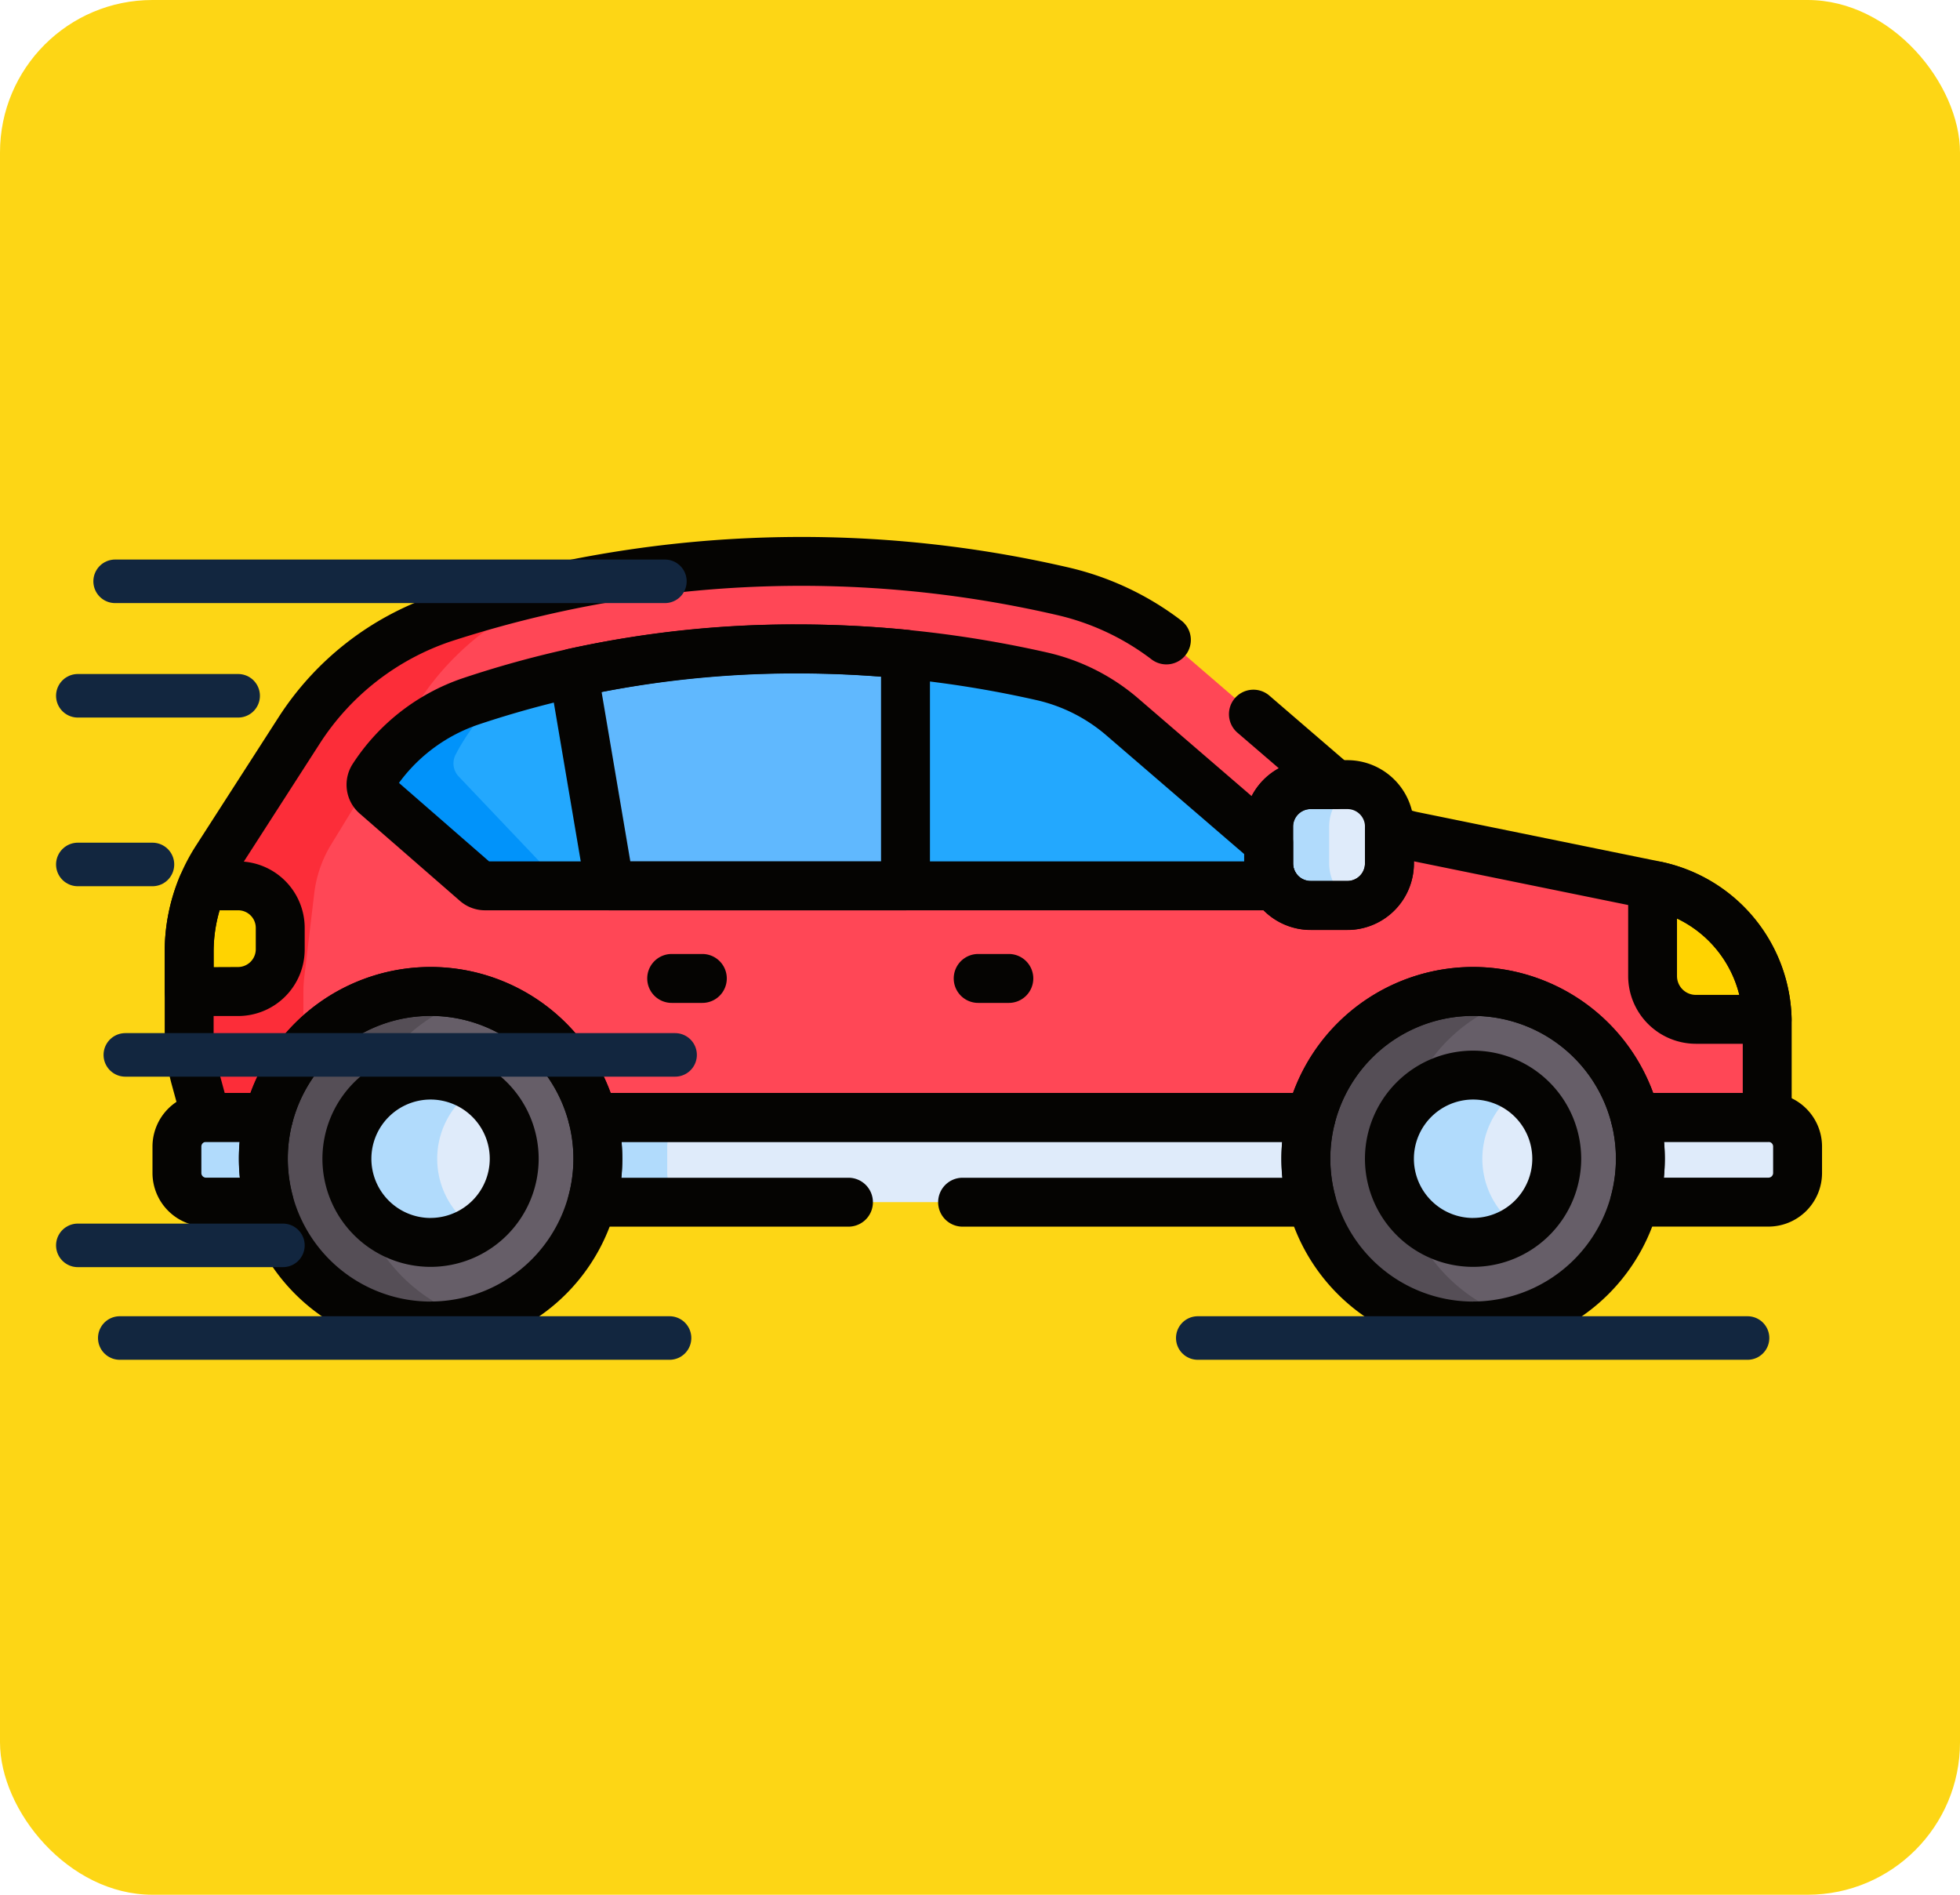<svg xmlns="http://www.w3.org/2000/svg" xmlns:xlink="http://www.w3.org/1999/xlink" width="90" height="87" viewBox="0 0 90 87">
  <defs>
    <clipPath id="clip-path">
      <path id="path3450" d="M0-682.665H76.665V-606H0Z" transform="translate(0 682.665)"/>
    </clipPath>
  </defs>
  <g id="Grupo_1062513" data-name="Grupo 1062513" transform="translate(-598 -2641)">
    <g id="Grupo_1062505" data-name="Grupo 1062505" transform="translate(327)">
      <rect id="Rectángulo_373175" data-name="Rectángulo 373175" width="90" height="87" rx="7" transform="translate(271 2641)" fill="#fdd615"/>
      <g id="g3444" transform="translate(278 3328.666)">
        <g id="g3446" transform="translate(0 -682.665)">
          <g id="g3448" clip-path="url(#clip-path)">
            <g id="g3454" transform="translate(1.691 20.779)">
              <path id="path3456" d="M-572.718-165h-3.118a1.993,1.993,0,0,1-1.987-1.987V-170.3a1.948,1.948,0,0,1,.115-.656c-.047-.011-.093-.022-.141-.032l-11.142-2.273a4.168,4.168,0,0,1-1.066-.375v1.631a1.936,1.936,0,0,1-1.93,1.93h-1.687a1.936,1.936,0,0,1-1.93-1.93V-173.7a1.936,1.936,0,0,1,1.93-1.93h1.127l-7.152-6.159a12.56,12.56,0,0,0-5.374-2.726,53.337,53.337,0,0,0-28.461,1.252,12.623,12.623,0,0,0-6.572,5.122l-3.811,5.923a7.888,7.888,0,0,0-.648,1.236l-.606,4.85v1.885a7.888,7.888,0,0,0,.278,2.075l.5,2.272h71.687v-4.8c0-.1,0-.2-.007-.3" transform="translate(645.173 185.874)" fill="#ff4756"/>
            </g>
            <g id="g3458" transform="translate(1.691 21.568)">
              <path id="path3460" d="M-41.426-162.983v-1.632a5.886,5.886,0,0,1,.041-.695l.45-3.787a5.586,5.586,0,0,1,.755-2.252l.007-.012,3.811-6.226a12.737,12.737,0,0,1,6.573-5.383q.959-.341,1.909-.632a48.763,48.763,0,0,0-7.15,1.825,12.624,12.624,0,0,0-6.573,5.122l-3.811,5.923a7.9,7.9,0,0,0-.648,1.236l-.606,4.85v1.885a7.89,7.89,0,0,0,.278,2.075l.5,2.272h5.241l-.5-2.388a8.689,8.689,0,0,1-.278-2.181" transform="translate(46.667 183.602)" fill="#fc2d39"/>
            </g>
            <g id="g3462" transform="translate(1.128 46.306)">
              <path id="path3464" d="M-577.672,0h-71.743a1.338,1.338,0,0,0-1.338,1.338V2.552a1.338,1.338,0,0,0,1.338,1.338h71.743a1.338,1.338,0,0,0,1.338-1.338V1.338A1.338,1.338,0,0,0-577.672,0" transform="translate(650.753)" fill="#dfebfa"/>
            </g>
            <g id="g3466" transform="translate(1.128 46.306)">
              <path id="path3468" d="M-177.933-20.176V-21.39a1.338,1.338,0,0,1,1.338-1.338h-22.51a1.338,1.338,0,0,0-1.338,1.338v1.215a1.338,1.338,0,0,0,1.338,1.338h22.51a1.338,1.338,0,0,1-1.338-1.338" transform="translate(200.443 22.728)" fill="#b1dbfc"/>
            </g>
            <g id="g3470" transform="translate(68.89 35.674)">
              <path id="path3472" d="M-1.44,0a1.967,1.967,0,0,0-.182.824V4.141A1.993,1.993,0,0,0,.365,6.129H3.637A6.421,6.421,0,0,0-1.44,0" transform="translate(1.623)" fill="#ffd301"/>
            </g>
            <g id="g3474" transform="translate(1.691 35.674)">
              <path id="path3476" d="M-17.8,0h-1.646a7.887,7.887,0,0,0-.606,3.032V4.85H-17.8a1.936,1.936,0,0,0,1.93-1.93V1.93A1.936,1.936,0,0,0-17.8,0" transform="translate(20.052)" fill="#ffd301"/>
            </g>
            <g id="g3478" transform="translate(10.038 24.793)">
              <path id="path3480" d="M-325.834-77.863v-.943l-6.719-5.786a8.569,8.569,0,0,0-3.653-1.854A49.113,49.113,0,0,0-362.474-85.3a8.635,8.635,0,0,0-4.483,3.494.626.626,0,0,0,.119.808l4.61,4.016a.628.628,0,0,0,.412.154h36.285a1.911,1.911,0,0,1-.3-1.031" transform="translate(367.055 87.713)" fill="#23a8fe"/>
            </g>
            <g id="g3482" transform="translate(10.038 26.658)">
              <path id="path3484" d="M-31.628-31.4a.872.872,0,0,1-.119-.977,9.749,9.749,0,0,1,2.431-3c-.575.169-1.152.348-1.733.544a8.634,8.634,0,0,0-4.483,3.494.626.626,0,0,0,.119.808l4.61,4.016a.628.628,0,0,0,.412.155h3.785a.569.569,0,0,1-.412-.187Z" transform="translate(35.629 35.369)" fill="#0193fa"/>
            </g>
            <g id="g3486" transform="translate(51.109 30.876)">
              <path id="path3488" d="M-29.778,0h-1.687a2.082,2.082,0,0,0-2.08,2.08V3.767a2.082,2.082,0,0,0,2.08,2.08h1.687a2.082,2.082,0,0,0,2.08-2.08V2.08A2.082,2.082,0,0,0-29.778,0" transform="translate(33.545)" fill="#dfebfa"/>
            </g>
            <g id="g3490" transform="translate(51.109 30.876)">
              <path id="path3492" d="M-23.108-29.778v-1.687a2.084,2.084,0,0,1,1.462-1.986,2.073,2.073,0,0,0-.618-.094h-1.687a2.082,2.082,0,0,0-2.08,2.08v1.687a2.082,2.082,0,0,0,2.08,2.08h1.687a2.073,2.073,0,0,0,.618-.094,2.084,2.084,0,0,1-1.462-1.986" transform="translate(26.032 33.545)" fill="#b1dbfc"/>
            </g>
            <g id="g3494" transform="translate(19.342 24.794)">
              <path id="path3496" d="M0-8.674,1.659,1.109H15.242V-9.527A48.98,48.98,0,0,0,0-8.674" transform="translate(0 9.771)" fill="#60b8fe"/>
            </g>
            <g id="g3498" transform="translate(5.096 40.524)">
              <path id="path3500" d="M-121.432-60.716a7.681,7.681,0,0,1-7.681,7.681,7.681,7.681,0,0,1-7.681-7.681,7.681,7.681,0,0,1,7.681-7.681,7.681,7.681,0,0,1,7.681,7.681" transform="translate(136.794 68.397)" fill="#665e68"/>
            </g>
            <g id="g3502" transform="translate(5.096 40.524)">
              <path id="path3504" d="M-32.725-60.716a7.682,7.682,0,0,1,5.611-7.4,7.683,7.683,0,0,0-2.07-.285,7.681,7.681,0,0,0-7.681,7.681,7.681,7.681,0,0,0,7.681,7.681,7.682,7.682,0,0,0,2.07-.285,7.683,7.683,0,0,1-5.611-7.4" transform="translate(36.865 68.397)" fill="#554e56"/>
            </g>
            <g id="g3506" transform="translate(8.936 44.365)">
              <path id="path3508" d="M-60.716-30.358a3.841,3.841,0,0,1-3.841,3.841A3.841,3.841,0,0,1-68.4-30.358,3.841,3.841,0,0,1-64.557-34.2a3.841,3.841,0,0,1,3.841,3.841" transform="translate(68.397 34.199)" fill="#dfebfa"/>
            </g>
            <g id="g3510" transform="translate(8.936 44.365)">
              <path id="path3512" d="M-32.725-30.358a3.836,3.836,0,0,1,1.771-3.234,3.821,3.821,0,0,0-2.07-.606,3.841,3.841,0,0,0-3.841,3.841,3.841,3.841,0,0,0,3.841,3.841,3.822,3.822,0,0,0,2.07-.606,3.837,3.837,0,0,1-1.771-3.234" transform="translate(36.865 34.199)" fill="#b1dbfc"/>
            </g>
            <g id="g3514" transform="translate(53.086 40.524)">
              <path id="path3516" d="M-121.432-60.716a7.681,7.681,0,0,1-7.681,7.681,7.681,7.681,0,0,1-7.681-7.681,7.681,7.681,0,0,1,7.681-7.681,7.681,7.681,0,0,1,7.681,7.681" transform="translate(136.794 68.397)" fill="#665e68"/>
            </g>
            <g id="g3518" transform="translate(53.086 40.524)">
              <path id="path3520" d="M-32.725-60.716a7.682,7.682,0,0,1,5.611-7.4,7.683,7.683,0,0,0-2.07-.285,7.681,7.681,0,0,0-7.681,7.681,7.681,7.681,0,0,0,7.681,7.681,7.682,7.682,0,0,0,2.07-.285,7.683,7.683,0,0,1-5.611-7.4" transform="translate(36.865 68.397)" fill="#554e56"/>
            </g>
            <g id="g3522" transform="translate(56.927 44.365)">
              <path id="path3524" d="M-60.716-30.358a3.84,3.84,0,0,1-3.84,3.841A3.841,3.841,0,0,1-68.4-30.358,3.841,3.841,0,0,1-64.556-34.2a3.84,3.84,0,0,1,3.84,3.841" transform="translate(68.397 34.199)" fill="#dfebfa"/>
            </g>
            <g id="g3526" transform="translate(56.927 44.365)">
              <path id="path3528" d="M-32.725-30.358a3.836,3.836,0,0,1,1.77-3.234,3.82,3.82,0,0,0-2.07-.606,3.841,3.841,0,0,0-3.841,3.841,3.841,3.841,0,0,0,3.841,3.841,3.821,3.821,0,0,0,2.07-.606,3.837,3.837,0,0,1-1.77-3.234" transform="translate(36.865 34.199)" fill="#b1dbfc"/>
            </g>
            <g id="g3530" transform="translate(51.838 39.401)">
              <path id="path3532" d="M-137.991-78.4a8.814,8.814,0,0,1,8.8,8.8,8.814,8.814,0,0,1-8.8,8.8,8.814,8.814,0,0,1-8.8-8.8A8.814,8.814,0,0,1-137.991-78.4Zm0,15.362a6.566,6.566,0,0,0,6.558-6.558,6.566,6.566,0,0,0-6.558-6.558,6.566,6.566,0,0,0-6.558,6.558A6.566,6.566,0,0,0-137.991-63.035Z" transform="translate(146.796 78.397)" fill="#050402"/>
            </g>
            <g id="g3534" transform="translate(55.679 43.242)">
              <path id="path3536" d="M-73.434-44.2a4.969,4.969,0,0,1,4.964,4.964,4.969,4.969,0,0,1-4.964,4.964A4.969,4.969,0,0,1-78.4-39.235,4.969,4.969,0,0,1-73.434-44.2Zm0,7.681a2.721,2.721,0,0,0,2.718-2.718,2.721,2.721,0,0,0-2.718-2.718,2.721,2.721,0,0,0-2.718,2.718A2.721,2.721,0,0,0-73.434-36.517Z" transform="translate(78.397 44.199)" fill="#050402"/>
            </g>
            <g id="g3538" transform="translate(3.968 39.401)">
              <path id="path3540" d="M-137.99-78.4a8.814,8.814,0,0,1,8.8,8.8,8.814,8.814,0,0,1-8.8,8.8,8.814,8.814,0,0,1-8.8-8.8A8.814,8.814,0,0,1-137.99-78.4Zm0,15.362a6.566,6.566,0,0,0,6.558-6.558,6.566,6.566,0,0,0-6.558-6.558,6.566,6.566,0,0,0-6.558,6.558A6.566,6.566,0,0,0-137.99-63.035Z" transform="translate(146.794 78.397)" fill="#050402"/>
            </g>
            <g id="g3542" transform="translate(7.808 43.242)">
              <path id="path3544" d="M-73.434-44.2a4.969,4.969,0,0,1,4.964,4.964,4.969,4.969,0,0,1-4.964,4.964A4.969,4.969,0,0,1-78.4-39.235,4.969,4.969,0,0,1-73.434-44.2Zm0,7.681a2.721,2.721,0,0,0,2.718-2.718,2.721,2.721,0,0,0-2.718-2.718,2.721,2.721,0,0,0-2.718,2.718A2.721,2.721,0,0,0-73.434-36.517Z" transform="translate(78.397 44.199)" fill="#050402"/>
            </g>
            <g id="g3546" transform="translate(66.938 45.183)">
              <path id="path3548" d="M-63.552-10h6.118a2.464,2.464,0,0,1,2.461,2.461v1.215a2.464,2.464,0,0,1-2.461,2.461h-6.143a1.123,1.123,0,0,1-.891-.439,1.123,1.123,0,0,1-.194-.974,6.583,6.583,0,0,0,.224-1.7,6.59,6.59,0,0,0-.2-1.622,1.123,1.123,0,0,1,.2-.966A1.123,1.123,0,0,1-63.552-10Zm6.118,3.89a.215.215,0,0,0,.215-.215V-7.539a.215.215,0,0,0-.215-.215h-4.792q.034.387.034.776,0,.435-.043.868Z" transform="translate(64.7 10)" fill="#050402"/>
            </g>
            <g id="g3550" transform="translate(0 45.183)">
              <path id="path3552" d="M-42.868-26.909H-40a1.123,1.123,0,0,1,.887.434,1.123,1.123,0,0,1,.2.966,6.585,6.585,0,0,0-.2,1.622,6.577,6.577,0,0,0,.224,1.7,1.123,1.123,0,0,1-.194.974,1.123,1.123,0,0,1-.891.439h-2.892a2.464,2.464,0,0,1-2.461-2.461v-1.215A2.464,2.464,0,0,1-42.868-26.909Zm1.541,2.246h-1.541a.215.215,0,0,0-.215.215v1.215a.215.215,0,0,0,.215.215h1.55q-.043-.432-.043-.868Q-41.362-24.276-41.328-24.663Z" transform="translate(45.329 26.909)" fill="#050402"/>
            </g>
            <g id="g3554" transform="translate(67.762 34.551)">
              <path id="path3556" d="M-10.318-10a1.124,1.124,0,0,1,.235.025,7.518,7.518,0,0,1,5.965,7.2,1.123,1.123,0,0,1-.319.811,1.123,1.123,0,0,1-.8.338H-8.512a3.114,3.114,0,0,1-3.11-3.11V-8.054a3.075,3.075,0,0,1,.285-1.293A1.123,1.123,0,0,1-10.318-10Zm3.8,6.129a5.272,5.272,0,0,0-2.862-3.51v2.646a.865.865,0,0,0,.864.864Z" transform="translate(11.623 10.001)" fill="#050402"/>
            </g>
            <g id="g3558" transform="translate(18.214 23.671)">
              <path id="path3560" d="M1.39-19.771c1.684,0,3.395.084,5.084.25A1.123,1.123,0,0,1,7.487-18.4V-7.768A1.123,1.123,0,0,1,6.364-6.645H-7.219A1.123,1.123,0,0,1-8.326-7.58l-1.659-9.782a1.123,1.123,0,0,1,.866-1.285A49.007,49.007,0,0,1,1.39-19.771Zm3.851,2.4c-1.284-.1-2.575-.15-3.851-.15a47.029,47.029,0,0,0-8.98.854l1.319,7.78H5.241Z" transform="translate(10.001 19.771)" fill="#050402"/>
            </g>
            <g id="g3562" transform="translate(36.794 38.803)">
              <path id="path3564" d="M-7.47-7.754H-8.877A1.123,1.123,0,0,1-10-8.877,1.123,1.123,0,0,1-8.877-10H-7.47A1.123,1.123,0,0,1-6.347-8.877,1.123,1.123,0,0,1-7.47-7.754Z" transform="translate(10 10)" fill="#050402"/>
            </g>
            <g id="g3566" transform="translate(22.72 38.803)">
              <path id="path3568" d="M-7.47-7.754H-8.877A1.123,1.123,0,0,1-10-8.877,1.123,1.123,0,0,1-8.877-10H-7.47A1.123,1.123,0,0,1-6.347-8.877,1.123,1.123,0,0,1-7.47-7.754Z" transform="translate(10 10)" fill="#050402"/>
            </g>
            <g id="g3570" transform="translate(0.563 34.551)">
              <path id="path3572" d="M-28.323-10h1.646a3.057,3.057,0,0,1,3.053,3.053v.99A3.057,3.057,0,0,1-26.677-2.9h-2.252a1.123,1.123,0,0,1-1.123-1.123V-5.845a8.965,8.965,0,0,1,.693-3.464A1.123,1.123,0,0,1-28.323-10Zm1.646,4.85a.818.818,0,0,0,.807-.807v-.99a.808.808,0,0,0-.807-.807h-.854a6.726,6.726,0,0,0-.275,1.909v.7Z" transform="translate(30.052 10)" fill="#050402"/>
            </g>
            <g id="g3574" transform="translate(8.912 23.67)">
              <path id="path3576" d="M-334.387-84.586h-36.285a1.751,1.751,0,0,1-1.15-.43l-4.61-4.016a1.757,1.757,0,0,1-.326-2.261,9.761,9.761,0,0,1,5.068-3.951,47.76,47.76,0,0,1,15.344-2.468,52.091,52.091,0,0,1,11.537,1.3,9.7,9.7,0,0,1,4.134,2.1l6.718,5.786a1.123,1.123,0,0,1,.39.851v.943a.784.784,0,0,0,.127.427,1.123,1.123,0,0,1,.038,1.144A1.123,1.123,0,0,1-334.387-84.586Zm-36.1-2.246h34.674v-.336l-6.328-5.45a7.442,7.442,0,0,0-3.172-1.611,49.809,49.809,0,0,0-11.033-1.238,45.519,45.519,0,0,0-14.624,2.35,7.518,7.518,0,0,0-3.654,2.681Z" transform="translate(377.032 97.713)" fill="#050402"/>
            </g>
            <g id="g3578" transform="translate(50.131 29.903)">
              <path id="path3580" d="M-39.159-10h1.687a3.057,3.057,0,0,1,3.053,3.053v1.687a3.057,3.057,0,0,1-3.053,3.053h-1.687a3.057,3.057,0,0,1-3.053-3.053V-6.947A3.057,3.057,0,0,1-39.159-10Zm1.687,5.548a.808.808,0,0,0,.807-.807V-6.947a.808.808,0,0,0-.807-.807h-1.687a.808.808,0,0,0-.807.807v1.687a.808.808,0,0,0,.807.807Z" transform="translate(42.212 10)" fill="#050402"/>
            </g>
            <g id="g3582" transform="translate(19.068 45.183)">
              <path id="path3584" d="M-127.3-38.5h-16.023a1.123,1.123,0,0,1-1.123-1.123,1.123,1.123,0,0,1,1.123-1.123h14.681q-.043-.433-.043-.868,0-.389.034-.776h-30.33q.034.387.034.776,0,.435-.043.868h10.426a1.123,1.123,0,0,1,1.123,1.123,1.123,1.123,0,0,1-1.123,1.123h-11.768a1.123,1.123,0,0,1-.891-.439,1.123,1.123,0,0,1-.194-.974,6.577,6.577,0,0,0,.224-1.7,6.589,6.589,0,0,0-.2-1.622,1.123,1.123,0,0,1,.2-.966,1.123,1.123,0,0,1,.887-.434h32.982a1.123,1.123,0,0,1,.887.434,1.123,1.123,0,0,1,.2.966,6.589,6.589,0,0,0-.2,1.622,6.577,6.577,0,0,0,.224,1.7,1.123,1.123,0,0,1-.194.974A1.123,1.123,0,0,1-127.3-38.5Z" transform="translate(161.456 44.64)" fill="#050402"/>
            </g>
            <g id="g3586" transform="translate(0.563 19.651)">
              <path id="path3588" d="M-335.97-14.326h-6.062a1.123,1.123,0,0,1-1.088-.846,6.55,6.55,0,0,0-6.356-4.936,6.55,6.55,0,0,0-6.356,4.936,1.123,1.123,0,0,1-1.088.846H-389.9a1.123,1.123,0,0,1-1.088-.846,6.551,6.551,0,0,0-6.356-4.936,6.55,6.55,0,0,0-6.356,4.936,1.123,1.123,0,0,1-1.088.846h-2.867a1.123,1.123,0,0,1-1.083-.828l-.5-1.823a9.015,9.015,0,0,1-.317-2.37v-3.7a8.993,8.993,0,0,1,1.433-4.876l3.811-5.923a13.8,13.8,0,0,1,7.157-5.578,54.33,54.33,0,0,1,29.074-1.282,13.582,13.582,0,0,1,5.2,2.439,1.123,1.123,0,0,1,.215,1.574,1.123,1.123,0,0,1-1.574.215,11.351,11.351,0,0,0-4.344-2.038A52.051,52.051,0,0,0-396.434-37.3a11.545,11.545,0,0,0-5.988,4.666l-3.811,5.923a6.751,6.751,0,0,0-1.076,3.66v3.7a6.768,6.768,0,0,0,.238,1.78l.271,1h1.181a8.8,8.8,0,0,1,8.272-5.782,8.8,8.8,0,0,1,8.272,5.782h31.327a8.8,8.8,0,0,1,8.272-5.782,8.8,8.8,0,0,1,8.272,5.782h4.111V-19.8a5.318,5.318,0,0,0-4.24-5.192l-10.86-2.215v.1a3.057,3.057,0,0,1-3.053,3.053h-1.687a3.057,3.057,0,0,1-3.053-3.053V-28.8a3.056,3.056,0,0,1,1.59-2.679l-1.9-1.634a1.123,1.123,0,0,1-.118-1.584,1.123,1.123,0,0,1,1.584-.118l3.755,3.234a1.123,1.123,0,0,1,.32,1.242,1.123,1.123,0,0,1-1.053.732h-1.127a.808.808,0,0,0-.807.807v1.687a.808.808,0,0,0,.807.807h1.687a.808.808,0,0,0,.807-.807v-1.63a1.123,1.123,0,0,1,.537-.958,1.123,1.123,0,0,1,1.1-.042,3.052,3.052,0,0,0,.779.275l11.141,2.273a7.571,7.571,0,0,1,6.037,7.393v4.353A1.123,1.123,0,0,1-335.97-14.326Z" transform="translate(409.555 42.104)" fill="#050402"/>
            </g>
          </g>
        </g>
      </g>
      <g id="Grupo_1062506" data-name="Grupo 1062506" transform="translate(-0.213 -40.347)">
        <line id="Línea_320" data-name="Línea 320" x2="25.244" transform="translate(276.5 2708.039)" fill="none" stroke="#12263f" stroke-linecap="round" stroke-width="2"/>
      </g>
      <g id="Grupo_1062507" data-name="Grupo 1062507" transform="translate(274.574 2672.948)">
        <line id="Línea_320-2" data-name="Línea 320" x2="7.361" transform="translate(0 0)" fill="none" stroke="#12263f" stroke-linecap="round" stroke-width="2"/>
      </g>
      <g id="Grupo_1062508" data-name="Grupo 1062508" transform="translate(274.574 2680.693)">
        <line id="Línea_320-3" data-name="Línea 320" x2="3.426" transform="translate(0 0)" fill="none" stroke="#12263f" stroke-linecap="round" stroke-width="2"/>
      </g>
      <g id="Grupo_1062509" data-name="Grupo 1062509" transform="translate(-1.926 -9.856)">
        <line id="Línea_320-4" data-name="Línea 320" x2="9.417" transform="translate(276.5 2708.039)" fill="none" stroke="#12263f" stroke-linecap="round" stroke-width="2"/>
      </g>
      <g id="Grupo_1062510" data-name="Grupo 1062510" transform="translate(0.255 -18.602)">
        <line id="Línea_320-5" data-name="Línea 320" x2="25.244" transform="translate(276.5 2708.039)" fill="none" stroke="#12263f" stroke-linecap="round" stroke-width="2"/>
      </g>
      <g id="Grupo_1062511" data-name="Grupo 1062511" transform="translate(49.5 -5.602)">
        <line id="Línea_320-6" data-name="Línea 320" x2="25.244" transform="translate(276.5 2708.039)" fill="none" stroke="#12263f" stroke-linecap="round" stroke-width="2"/>
      </g>
      <g id="Grupo_1062512" data-name="Grupo 1062512" transform="translate(0 -5.602)">
        <line id="Línea_320-7" data-name="Línea 320" x2="25.244" transform="translate(276.5 2708.039)" fill="none" stroke="#12263f" stroke-linecap="round" stroke-width="2"/>
      </g>
    </g>
  </g>
</svg>
